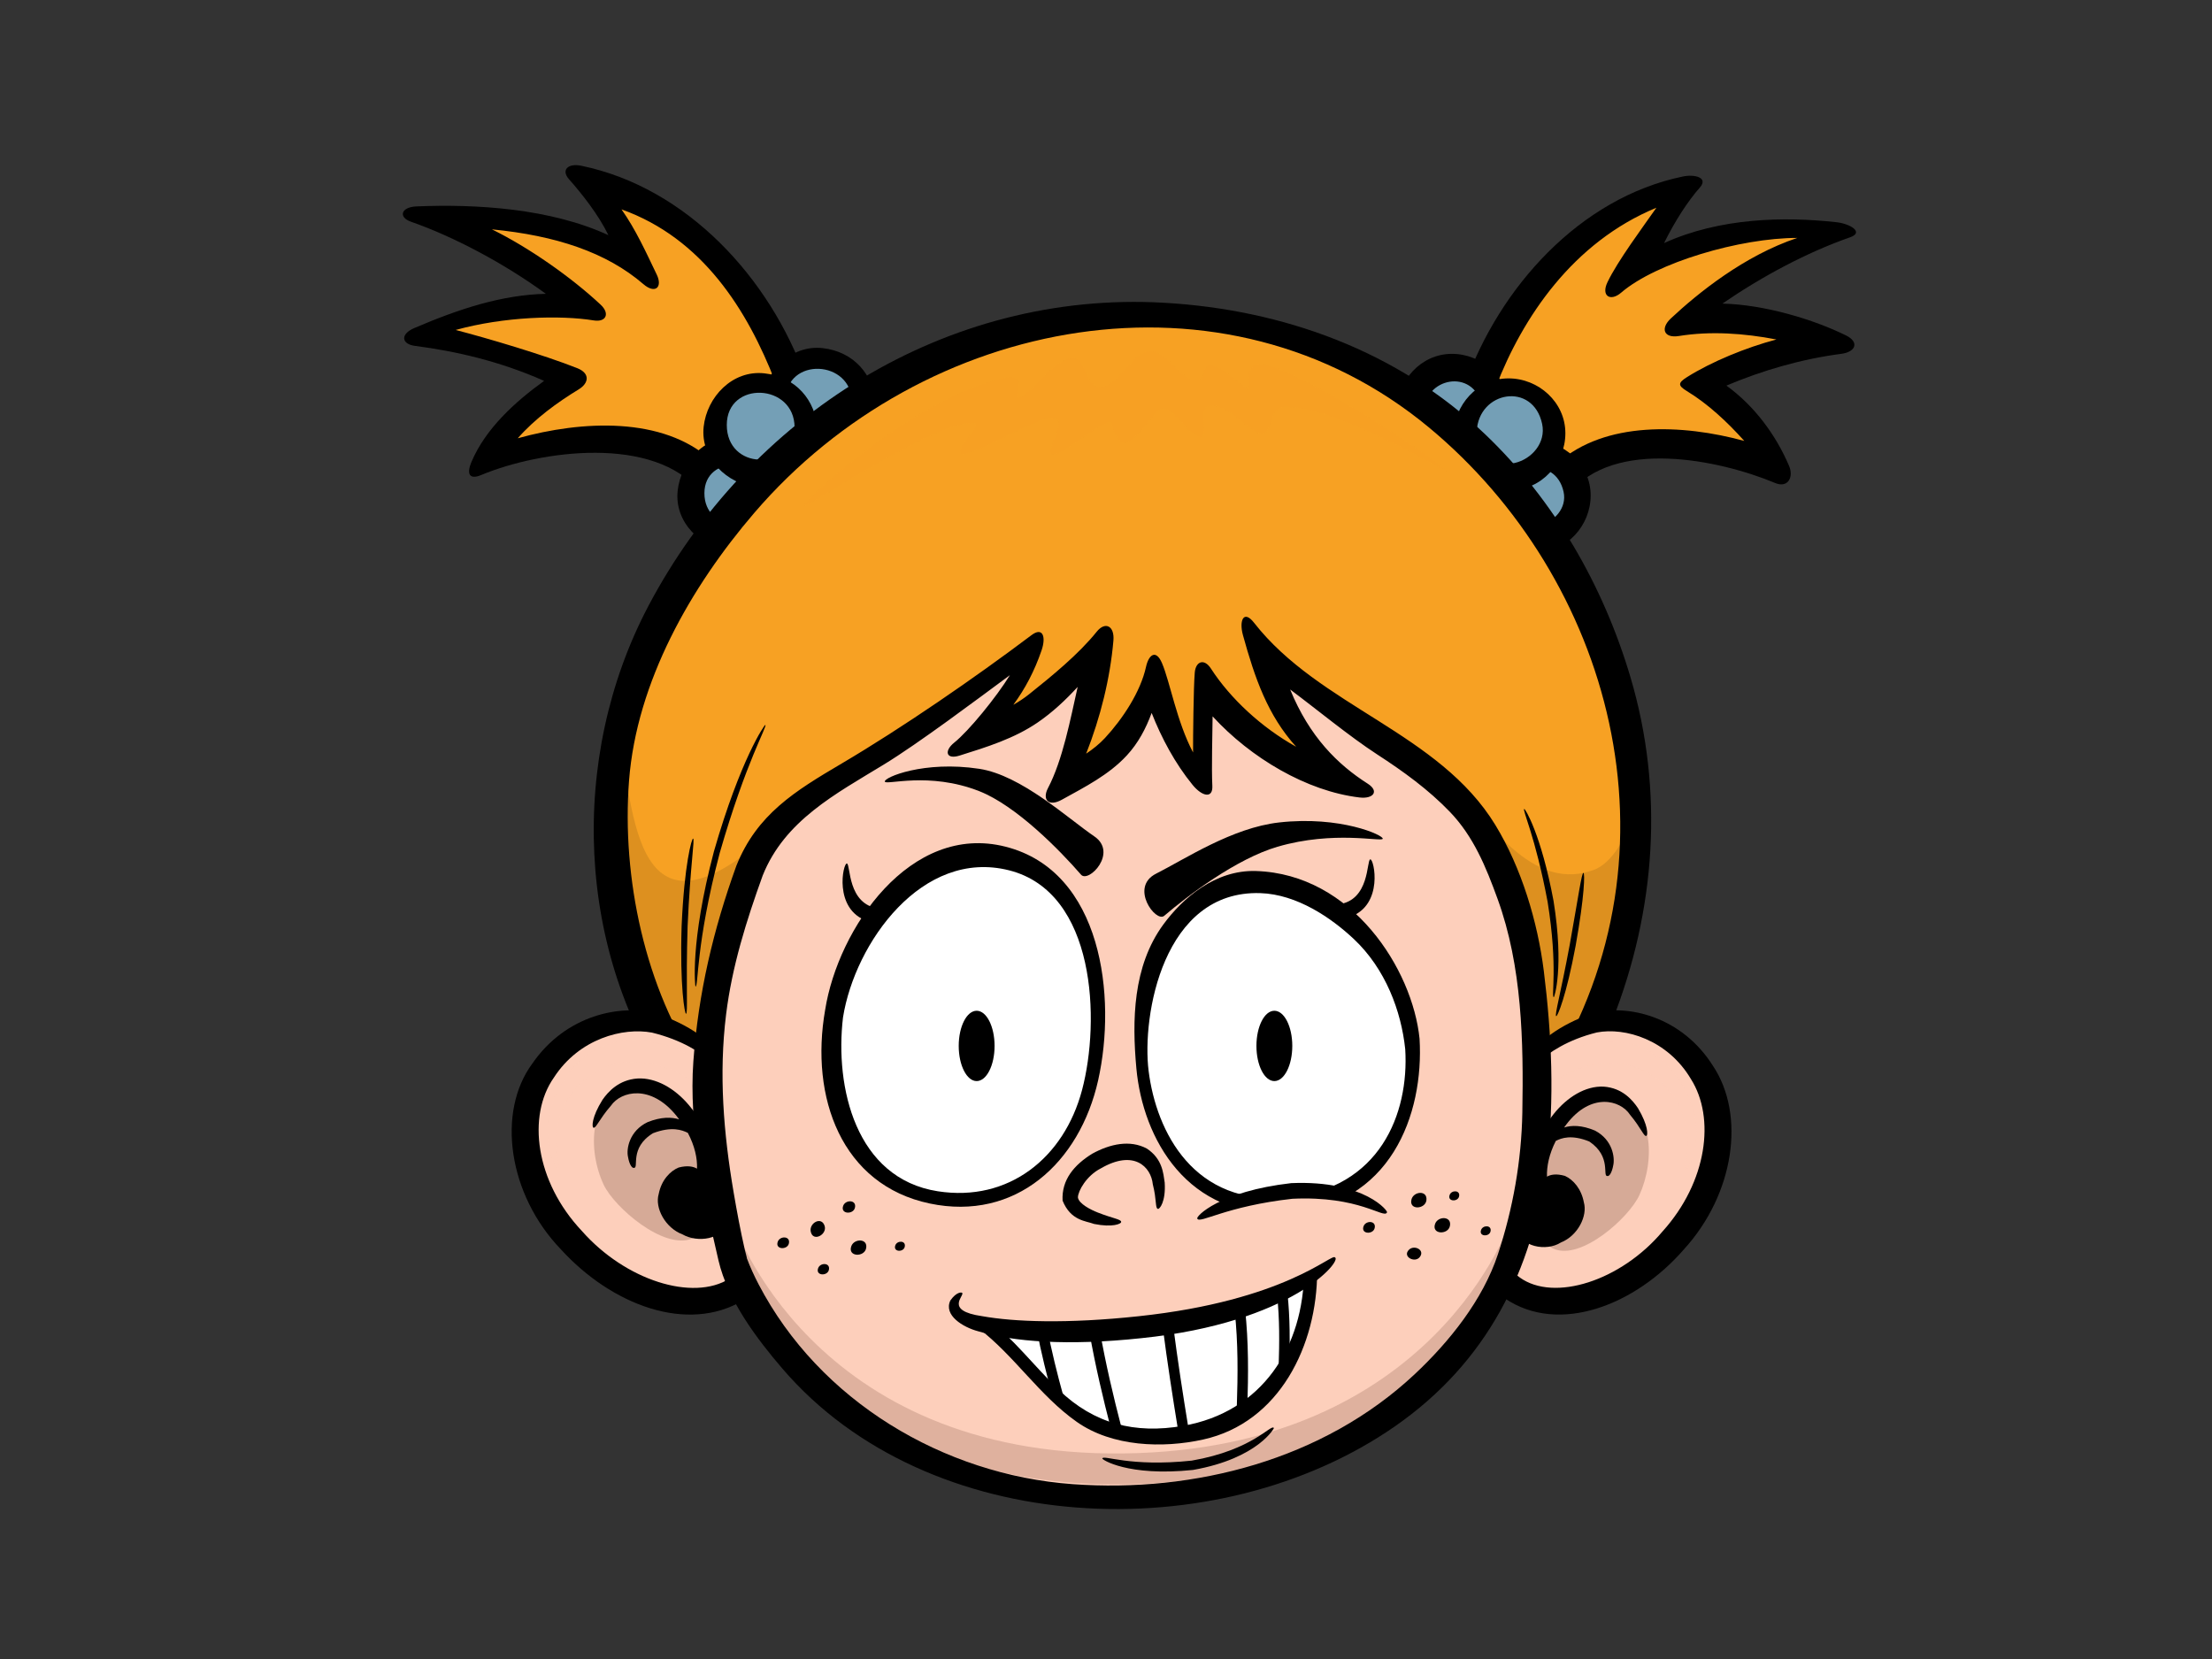 <?xml version="1.0" encoding="utf-8"?>
<!-- Generator: Adobe Illustrator 17.0.0, SVG Export Plug-In . SVG Version: 6.00 Build 0)  -->
<!DOCTYPE svg PUBLIC "-//W3C//DTD SVG 1.1//EN" "http://www.w3.org/Graphics/SVG/1.1/DTD/svg11.dtd">
<svg version="1.1" id="Layer_1" xmlns="http://www.w3.org/2000/svg" xmlns:xlink="http://www.w3.org/1999/xlink" x="0px" y="0px"
	 width="800px" height="600px" viewBox="0 0 800 600" enable-background="new 0 0 800 600" xml:space="preserve">
<rect x="0" y="0" width="800" height="600" fill="#333333" stroke="none"/>
<g>
	<path fill="#F7A123" d="M534.828,141.039c0,0,21.663-61.912,74.761-71.898c-13.87,15.193-23.151,34.763-23.151,34.763
		s27.549-24.109,80.531-21.29c-39.303,13.316-60.714,33.595-60.714,33.595s25.741-4.387,59.961,7.232
		c-18.133,2.083-53.957,14.451-53.957,14.451s25.486,15.3,31.624,31.73c-18.245-7.91-64.288-16.6-80.761,5.816L534.828,141.039z"/>
	<g>
		<path fill="none" d="M534.828,141.039c0,0,21.663-61.912,74.761-71.898c-13.87,15.193-23.151,34.763-23.151,34.763
			s27.549-24.109,80.531-21.29c-39.303,13.316-60.714,33.595-60.714,33.595s25.741-4.387,59.961,7.232
			c-18.133,2.083-53.957,14.451-53.957,14.451s25.486,15.3,31.624,31.73c-18.245-7.91-64.288-16.6-80.761,5.816L534.828,141.039z"/>
		<path d="M667.699,121.347c-11.692-5.786-29.387-11.166-44.76-11.55c14.161-9.722,30.393-18.468,46.191-23.983
			c5.084-1.775,0.099-4.899-5.004-5.459c-18.657-2.048-42.013-1.671-62.295,7.56c3.825-7.787,8.57-15.139,12.929-20.073
			c3.187-3.609-1.808-4.903-6.105-4.014c-37.35,7.725-66.427,40.199-78.885,75.337c-0.369,1.042-0.398,2.001-0.221,2.871
			c0.148,0.836,0.499,1.681,1.166,2.493c9.429,11.467,18.863,22.934,28.294,34.4c2.32,2.818,6.41,2.262,8.534-0.397
			c16.099-20.131,54.079-12.36,74.47-3.849c4.579,1.912,6.789-2.063,5.019-6.211c-4.795-11.235-12.506-21.667-22.655-29.015
			c12.971-5.471,27.073-9.601,41.552-11.494C671.221,127.27,672.459,123.704,667.699,121.347z M630.844,159.469
			c-22.554-6.168-50.36-7.168-67.373,7.897c-7.502-9.12-15.003-18.241-22.507-27.36c9.681-25.173,27.839-52.37,58.099-64.883
			c-4.934,7.06-13.963,19.167-17.684,26.909c-2.423,5.037,1.055,7.153,4.943,3.804c12.605-10.853,42.994-19.793,63.697-19.793
			c-19.11,6.37-35.878,19.902-45.73,29.121c-3.873,3.622-2.543,7.239,2.901,6.359c11.47-1.854,23.556-0.999,35.277,1.253
			c-11.018,2.913-23.427,8.023-32.285,13.574c-3.396,2.129-3.368,3.101-0.118,5.078C617.637,146.03,624.68,152.571,630.844,159.469z
			"/>
	</g>
</g>
<g>
	<g>
		<path fill="#749FB6" d="M539.731,180.383c0.469,8.482,7.721,14.983,16.199,14.519c8.485-0.464,14.988-7.718,14.523-16.2
			c-0.463-8.482-7.717-14.982-16.205-14.518C545.768,164.648,539.269,171.902,539.731,180.383z"/>
		<g>
			<path fill="none" d="M539.731,180.383c0.469,8.482,7.721,14.983,16.199,14.519c8.485-0.464,14.988-7.718,14.523-16.2
				c-0.463-8.482-7.717-14.982-16.205-14.518C545.768,164.648,539.269,171.902,539.731,180.383z"/>
			<path d="M534.952,181.225c1.16,10.635,9.784,18.521,20.522,18.511c11.193-0.009,19.825-9.691,19.815-20.575
				c-0.011-11.197-9.696-19.822-20.581-19.811c-11.193,0.01-19.821,9.692-19.811,20.575c0.004,6.217,9.673,7.171,9.67,0.916
				c-0.01-13.118,17.992-16.315,20.924-2.964c1.286,5.854-3.375,10.886-8.732,12.062c-6.726,1.475-11.588-4.4-12.245-10.399
				C543.831,173.309,534.274,175.034,534.952,181.225z"/>
		</g>
	</g>
	<g>
		<path fill="#749FB6" d="M510.112,149.006c0.465,8.485,7.715,14.984,16.202,14.519c8.481-0.462,14.982-7.717,14.516-16.199
			c-0.461-8.482-7.715-14.984-16.196-14.519C516.148,133.27,509.647,140.524,510.112,149.006z"/>
		<g>
			<path fill="none" d="M510.112,149.006c0.465,8.485,7.715,14.984,16.202,14.519c8.481-0.462,14.982-7.717,14.516-16.199
				c-0.461-8.482-7.715-14.984-16.196-14.519C516.148,133.27,509.647,140.524,510.112,149.006z"/>
			<path d="M505.33,149.849c1.16,10.638,9.784,18.521,20.524,18.511c11.193-0.011,19.823-9.69,19.809-20.576
				c-0.013-11.191-9.687-19.821-20.573-19.811c-11.195,0.011-19.823,9.689-19.813,20.576c0.004,6.216,9.673,7.17,9.669,0.915
				c-0.01-13.118,17.992-16.315,20.92-2.963c1.282,5.854-3.37,10.886-8.728,12.061c-6.73,1.476-11.59-4.397-12.247-10.399
				C514.211,141.931,504.652,143.657,505.33,149.849z"/>
		</g>
	</g>
	<g>
		<path fill="#749FB6" d="M530.582,157.881c0.467,8.482,7.721,14.984,16.202,14.519c8.484-0.465,14.982-7.718,14.519-16.202
			c-0.465-8.482-7.719-14.982-16.2-14.517C536.617,142.145,530.121,149.398,530.582,157.881z"/>
		<g>
			<path fill="none" d="M530.582,157.881c0.467,8.482,7.721,14.984,16.202,14.519c8.484-0.465,14.982-7.718,14.519-16.202
				c-0.465-8.482-7.719-14.982-16.2-14.517C536.617,142.145,530.121,149.398,530.582,157.881z"/>
			<path d="M545.562,136.847c-11.197,0.009-19.823,9.692-19.815,20.575c0,0.166,0.032,0.312,0.046,0.471
				c-0.012,0.271-0.023,0.541,0.009,0.832c1.158,10.636,9.784,18.522,20.52,18.511c11.197-0.011,19.823-9.693,19.815-20.577
				C566.13,145.464,556.441,136.837,545.562,136.847z M547.839,167.437c-7.338,1.663-12.702-4.631-13.765-11.36
				c0.636-14.727,20.39-18.123,23.663-2.756C559.192,160.17,553.91,166.061,547.839,167.437z"/>
		</g>
	</g>
</g>
<g>
	<path fill="#F7A123" d="M286.536,139.196c0,0-22.273-63.625-76.843-73.883c14.26,15.612,23.795,35.724,23.795,35.724
		s-28.309-24.777-82.764-21.872c40.392,13.68,62.396,34.52,62.396,34.52s-26.448-4.507-61.615,7.44
		c18.636,2.138,55.447,14.843,55.447,14.843s-26.185,15.727-32.491,32.612c18.748-8.127,66.063-17.065,82.998,5.971L286.536,139.196
		z"/>
	<g>
		<path fill="none" d="M286.536,139.196c0,0-22.273-63.625-76.843-73.883c14.26,15.612,23.795,35.724,23.795,35.724
			s-28.309-24.777-82.764-21.872c40.392,13.68,62.396,34.52,62.396,34.52s-26.448-4.507-61.615,7.44
			c18.636,2.138,55.447,14.843,55.447,14.843s-26.185,15.727-32.491,32.612c18.748-8.127,66.063-17.065,82.998,5.971
			L286.536,139.196z"/>
		<path d="M291.336,136.686c-12.86-36.088-42.88-68.861-81.135-76.745c-4.776-0.984-7.353,1.547-4.437,4.849
			c4.48,5.07,10.588,12.658,14.27,20.254c-21.013-9.679-47.762-11.305-69.469-10.389c-5.549,0.235-6.614,3.902-1.88,5.555
			c15.371,5.358,33.712,15.069,48.73,26.053c-16.007,0.38-31.468,5.479-47.577,12.383c-5.246,2.249-4.58,5.819,0.228,6.444
			c14.843,1.932,30.612,5.524,46.722,12.659c-10.635,7.678-21.187,17.323-26.239,29.229c-1.954,4.603-0.674,6.556,3.454,4.833
			c21.322-8.908,62.687-14.637,79.34,6.229c2.303,2.885,6.4,2.195,8.534-0.396c9.69-11.785,19.385-23.57,29.077-35.356
			C292.572,140.323,292.403,138.259,291.336,136.686z M257.192,166.409c-17.413-15.814-46.621-14.392-69.936-7.902
			c6.233-7.122,14.411-13.045,22.012-17.666c3.747-2.278,4.21-5.824-0.511-7.695c-12.199-4.833-32.55-10.842-43.96-13.809
			c17.491-4.833,37.758-5.426,49.943-3.453c4.429,0.718,5.951-2.454,2.495-5.689c-10.633-9.948-26.002-20.701-39.324-27.245
			c23.09,2.242,41.404,8.294,54.78,19.816c4.241,3.651,7.045,1.146,4.833-3.453c-3.837-7.985-7.587-16.298-12.74-23.589
			c29.311,10.47,45.541,36.413,55.632,62.445C272.675,147.581,264.934,156.995,257.192,166.409z"/>
	</g>
</g>
<g>
	<g>
		<path fill="#749FB6" d="M281.497,179.632c-0.478,8.718-7.93,15.398-16.649,14.921c-8.717-0.477-15.397-7.929-14.925-16.647
			c0.48-8.717,7.93-15.398,16.649-14.924C275.293,163.458,281.973,170.914,281.497,179.632z"/>
		<g>
			<path fill="none" d="M281.497,179.632c-0.478,8.718-7.93,15.398-16.649,14.921c-8.717-0.477-15.397-7.929-14.925-16.647
				c0.48-8.717,7.93-15.398,16.649-14.924C275.293,163.458,281.973,170.914,281.497,179.632z"/>
			<path d="M276.662,179.174c-1.524,13.967-21.912,13.425-21.905-0.81C254.769,164.199,276.67,165.081,276.662,179.174
				c-0.004,6.216,9.665,7.17,9.669,0.915c0.008-11.621-7.597-20.669-19.301-21.941c-11.533-1.256-20.766,8.529-21.941,19.3
				c-1.259,11.533,8.532,20.767,19.301,21.94c11.534,1.256,20.766-8.526,21.941-19.299
				C287.014,173.849,277.341,172.962,276.662,179.174z"/>
		</g>
	</g>
	<g>
		<path fill="#749FB6" d="M311.934,147.38c-0.474,8.718-7.928,15.401-16.645,14.924c-8.719-0.475-15.401-7.929-14.921-16.646
			c0.476-8.719,7.932-15.4,16.641-14.924C305.73,131.21,312.408,138.663,311.934,147.38z"/>
		<g>
			<path fill="none" d="M311.934,147.38c-0.474,8.718-7.928,15.401-16.645,14.924c-8.719-0.475-15.401-7.929-14.921-16.646
				c0.476-8.719,7.932-15.4,16.641-14.924C305.73,131.21,312.408,138.663,311.934,147.38z"/>
			<path d="M316.71,146.4c-0.596-10.92-8.027-19.281-19.242-20.501c-11.531-1.254-20.766,8.53-21.935,19.3
				c-1.253,11.534,8.519,20.768,19.297,21.94c11.02,1.198,19.924-7.68,21.716-17.873c0.13-0.43,0.223-0.893,0.223-1.429
				C316.826,147.315,316.788,146.846,316.71,146.4z M284.132,144.805c0.019-15.86,24.05-14.872,24.038,0.901
				C306.507,161.345,284.115,160.741,284.132,144.805z"/>
		</g>
	</g>
	<g>
		<path fill="#749FB6" d="M290.898,156.505c-0.474,8.715-7.93,15.398-16.649,14.922c-8.715-0.476-15.398-7.929-14.923-16.648
			c0.478-8.718,7.93-15.398,16.651-14.924C284.692,140.332,291.372,147.785,290.898,156.505z"/>
		<g>
			<path fill="none" d="M290.898,156.505c-0.474,8.715-7.93,15.398-16.649,14.922c-8.715-0.476-15.398-7.929-14.923-16.648
				c0.478-8.718,7.93-15.398,16.651-14.924C284.692,140.332,291.372,147.785,290.898,156.505z"/>
			<path d="M295.673,155.525c-0.598-10.918-8.023-19.283-19.238-20.505c-11.532-1.257-20.769,8.529-21.945,19.301
				c-1.255,11.532,8.528,20.769,19.301,21.941c11.018,1.198,19.922-7.677,21.718-17.867c0.13-0.431,0.223-0.895,0.223-1.432
				C295.79,156.441,295.752,155.97,295.673,155.525z M262.852,153.686c0.011-16.167,24.528-15.158,24.52,0.924
				C285.673,170.554,262.842,169.931,262.852,153.686z"/>
		</g>
	</g>
</g>
<g>
	<path fill="#F7A123" d="M250.069,393.335c0,0-32.405-44.322-29.121-108.194c3.282-63.869,72.237-172.097,192.857-169.559
		c126.379,2.663,169.946,106.572,176.444,162.692c7.159,61.838-26.143,116.201-26.143,116.201L250.069,393.335z"/>
	<path opacity="0.6" fill="#CB851D" d="M575.447,314.925c-23.408,7.803-39.141-21.893-54.746-35.548
		c26.065,31.65,34.355,73.965,35.056,115.067l8.349,0.03c0,0,27.522-44.945,27.139-99.583
		C588.246,301.362,583.606,312.7,575.447,314.925z"/>
	<path opacity="0.6" fill="#CB851D" d="M223.644,265.908c-1.48,6.722-2.385,13.177-2.696,19.233
		c-3.284,63.872,29.121,108.194,29.121,108.194l3.278,0.012c0.545-32.59,12.656-63.796,27.08-93.622
		C228.972,347.166,229.654,293.441,223.644,265.908z"/>
	<g>
		<path fill="none" d="M250.069,393.335c0,0-32.405-44.322-29.121-108.194c3.282-63.869,72.237-172.097,192.857-169.559
			c126.379,2.663,169.946,106.572,176.444,162.692c7.159,61.838-26.143,116.201-26.143,116.201L250.069,393.335z"/>
		<path d="M589.69,244.948c-9.799-33.063-27.475-63.903-52.475-87.799c-31.576-30.186-73.21-45.229-116.401-47.661
			c-78.719-4.434-150.092,40.968-186.346,109.737c-28.85,54.724-26.479,125.497,9.786,176.814c0.451,1.393,1.394,2.557,2.874,3.16
			c1.265,0.735,2.648,0.819,3.953,0.461c101.034,0.369,202.064,0.733,303.094,1.101c3.474,0.013,9.357,1.015,12.656-0.552
			c2.983-1.415,4.454-5.538,5.881-8.241c3.911-7.425,7.332-15.064,10.407-22.869C598.826,329.213,601.88,286.077,589.69,244.948z
			 M560.457,388.139c-100.152-0.362-200.302-0.726-300.455-1.091c-2.196-0.006-4.393-0.015-6.589-0.023
			c-20.228-29.338-28.583-69.882-25.915-104.656c2.751-35.798,22.356-70.12,45.263-96.84
			c61.287-71.488,170.257-92.193,244.088-30.894C582.346,209.011,610.435,307.248,560.457,388.139z"/>
	</g>
</g>
<g>
	<g>
		<path fill="#FDCFBB" d="M549.311,389.792c17.664-25.844,44.964-26.16,62.27-7.578c28.907,34.14-10.997,88.774-49.347,88.44
			c-10.992-0.091-22.945-6.351-24.978-22.349L549.311,389.792z"/>
		<path opacity="0.6" fill="#FDCFBB" d="M558.249,384.896c2.863-3.819,29.658-16.975,45.724,1.383
			c16.064,18.367,7.345,36.279,5.814,36.796c-1.53,0.512,6.683-20.518-11.679-33.733c-18.872-13.009-40.291,4.336-40.291,4.336
			S555.384,388.714,558.249,384.896z"/>
		<path opacity="0.5" fill="#B18675" d="M567.206,403.106c4.233-3.433,8.923-7.513,14.71-6.563
			c16.861,2.783,16.575,23.442,10.999,35.666c-3.734,8.186-20.998,23.656-30.904,19.468
			C546.355,445.058,558.026,410.552,567.206,403.106z"/>
		<g>
			<path fill="none" d="M549.311,389.792c17.664-25.844,44.964-26.16,62.27-7.578c28.907,34.14-10.997,88.774-49.347,88.44
				c-10.992-0.091-22.945-6.351-24.978-22.349L549.311,389.792z"/>
			<g>
				<g>
					<path d="M549.307,389.792c1.366,0.28,0.383,11.315-3.528,34.803c-0.971,5.867-2.131,12.519-3.484,19.975
						c-2.011,4.844,1.838,13.565,7.37,17.468c12.405,8.917,36.557,1.238,51.648-16.712c16.146-17.924,19.095-41.064,10.252-55.045
						c-8.465-14.31-23.874-18.828-34.056-16.876C556.213,378.704,550.93,391.853,549.307,389.792
						c-0.307,0.699,1.457-14.584,26.797-23.375c12.527-3.326,32.091,1.101,43.423,19.076c11.833,17.762,7.751,46.423-10.612,66.463
						c-17.365,19.965-45.014,31.003-64.733,17.579c-8.574-7.328-12.832-17.053-10.077-26.654c1.703-7.38,3.269-13.946,4.69-19.726
						C544.492,400.039,547.945,389.514,549.307,389.792z"/>
				</g>
			</g>
		</g>
	</g>
	<path fill="none" d="M595.435,410.786c-16.664-43.36-59.093,19.674-26.951,28.351"/>
	<path fill="none" d="M557.836,427.757c7.549-5.397,14.396,5.067,12.005,12.409c-2.625,8.033-19.143,12.371-19.061,1.192
		L557.836,427.757z"/>
	<g>
		<path fill="none" d="M560.651,413.356c3.833-7.825,24.994-4.884,20.743,11.971"/>
		<path d="M592.408,400.803c-1.933-2.888-5.617-7.324-12.372-7.805c-6.644-0.343-13.304,3.831-18.162,9.944
			c-7.427,9.298-9.035,19.827-6.736,26.886c-0.754,0.926-1.64,2.158-2.674,3.734c-0.865,3.187-4.437,2.791-3.865,10.789
			c1.12,6.648,10.662,8.361,15.914,5.016c6.174-2.457,9.705-9.66,8.315-14.51c-0.895-4.854-3.795-8.187-6.829-9.574
			c-3.174-0.912-5.237-0.474-6.511,0.271c-0.133-3.697,0.779-8.203,3.189-12.921c2.008-1.042,5.644-2.408,12.11,0.202
			c8.237,5.539,4.545,12.75,6.608,12.493c0.516,0.139,1.539-0.939,2.076-3.943c0.585-2.68-0.175-9.109-6.618-12.491
			c-4.818-2.021-8.496-1.975-11.169-1.116c0.276-0.375,0.534-0.756,0.825-1.133c8.82-11.637,19.505-8.885,23.015-3.48
			c4.031,4.81,5.012,8.033,5.911,7.624C596.013,410.569,596.169,407.142,592.408,400.803z"/>
	</g>
</g>
<g>
	<g>
		<path fill="#FDCFBB" d="M264.781,389.792c-18.371-25.844-46.747-26.16-64.743-7.578c-30.056,34.14,11.432,88.774,51.311,88.44
			c11.422-0.091,23.853-6.351,25.966-22.349L264.781,389.792z"/>
		<path opacity="0.6" fill="#FDCFBB" d="M253.327,384.42c-2.861-3.819-29.658-16.981-45.726,1.381
			c-16.062,18.365-7.346,36.285-5.812,36.796c1.531,0.512-6.681-20.52,11.677-33.731c18.874-13.007,40.295,4.334,40.295,4.334
			S256.19,388.234,253.327,384.42z"/>
		<path opacity="0.5" fill="#B18675" d="M244.921,399.378c-4.379-3.435-9.229-7.517-15.215-6.565
			c-17.434,2.783-17.139,23.446-11.372,35.67c3.861,8.184,21.716,23.655,31.957,19.466
			C266.48,441.33,254.415,406.822,244.921,399.378z"/>
		<g>
			<path fill="none" d="M264.781,389.792c-18.371-25.844-46.747-26.16-64.743-7.578c-30.056,34.14,11.432,88.774,51.311,88.44
				c11.422-0.091,23.853-6.351,25.966-22.349L264.781,389.792z"/>
			<g>
				<g>
					<path d="M264.781,389.792c1.362-0.293,4.94,10.39,10.898,33.862c1.494,5.871,3.132,12.538,4.924,20.03
						c2.217,10.009-2.366,19.958-11.74,26.564c-20.328,12.18-47.675,1.665-65.93-18.32c-19.183-19.882-23.37-49.734-10.405-67.284
						c12.275-17.767,32.06-21.434,44.657-18.184C262.857,375.164,265.139,390.442,264.781,389.792
						c-1.591,2.048-7.185-11.012-29.002-16.341c-10.42-1.937-26.292,2.099-35.468,16.28c-9.689,13.811-6.763,37.522,10.105,55.435
						c15.771,17.924,40.19,25.597,53.433,17.264c6.256-3.404,9.997-12.392,8.572-16.994c-1.434-7.572-2.669-14.325-3.713-20.286
						C264.534,401.298,263.419,390.082,264.781,389.792z"/>
				</g>
			</g>
		</g>
	</g>
	<path fill="none" d="M214.613,407.834c17.327-43.36,61.442,19.672,28.021,28.353"/>
	<path fill="none" d="M253.702,424.801c-7.846-5.397-14.965,5.071-12.477,12.409c2.726,8.043,19.897,12.376,19.821,1.198
		L253.702,424.801z"/>
	<g>
		<path fill="none" d="M250.778,410.404c-3.985-7.825-25.985-4.888-21.568,11.971"/>
		<path d="M259.236,430.641c-1.084-1.6-2.012-2.852-2.791-3.789c2.353-7.176,0.566-17.956-7.252-27.118
			c-5.113-6.111-11.993-10.056-18.63-9.683c-6.751,0.469-10.622,4.774-12.66,7.7c-3.974,6.364-3.861,9.862-3.292,10.083
			c0.891,0.419,2.139-3.132,6.338-7.94c3.677-5.341,14.464-7.835,23.711,3.667c0.356,0.425,0.653,0.857,0.981,1.286
			c-2.733-0.88-6.496-0.972-11.428,0.989c-6.631,3.166-7.726,9.721-7.096,12.506c0.522,3.086,1.591,4.176,2.094,4.033
			c2.091,0.271-1.817-7.153,6.957-12.54c6.776-2.573,10.548-1.151,12.603-0.114c2.488,4.707,3.473,9.241,3.315,12.946
			c-1.28-0.771-3.379-1.267-6.644-0.419c-3.113,1.282-6.235,4.579-7.205,9.551c-1.511,5.012,2.353,12.289,8.603,14.634
			c5.374,3.094,14.679,1.993,16.306-4.764C263.991,433.312,260.074,433.918,259.236,430.641z"/>
	</g>
</g>
<g>
	<path fill="#FDCFBB" d="M271.075,314.886c6.816-18.821,23.128-29.224,39.638-38.902c21.566-12.641,41.293-27.543,61.23-42.566
		c-5.343,16.452-11.898,23.931-25.781,34.846c24.92-7.715,31.49-12.031,51.464-37.075c-1,14.768-8.679,40.528-15.767,53.445
		c18.704-10.391,27.943-14.225,33.816-42.612c5.806,13.1,8.746,27.173,18.409,38.189c-0.682-13.64-1.021-24.891,0-35.121
		c9.401,15.428,38.011,36.596,58.104,38.27c-23.111-14.065-36.7-39.031-42.522-54.859c24.678,32.798,75.572,43.235,91.49,81.461
		c10.713,25.726,13.78,40.331,14.249,77.62c2.229,38.257-8.886,67.772-8.886,67.772s-27.104,83.188-140.209,84.589
		c-113.101,1.404-141.142-83.661-141.142-83.661s-9.136-36.58-9.349-71.966C257.943,352.699,263.158,336.755,271.075,314.886z"/>
	<path opacity="0.4" fill="#B18675" d="M546.519,441.063c0,0-27.104,83.194-140.209,84.594
		c-113.101,1.4-141.142-83.657-141.142-83.657s-7.745-31.048-9.136-63.609c-0.07,0.939-0.147,1.867-0.213,2.819
		c0.213,35.388,9.349,71.97,9.349,71.97s28.041,85.061,141.142,83.661c113.105-1.4,140.209-84.596,140.209-84.596
		s10.212-27.14,9.088-63.103C554.672,419.4,546.519,441.063,546.519,441.063z"/>
	<g>
		<path fill="none" d="M271.075,314.886c6.816-18.821,23.128-29.224,39.638-38.902c21.566-12.641,41.293-27.543,61.23-42.566
			c-5.343,16.452-11.898,23.931-25.781,34.846c24.92-7.715,31.49-12.031,51.464-37.075c-1,14.768-8.679,40.528-15.767,53.445
			c18.704-10.391,27.943-14.225,33.816-42.612c5.806,13.1,8.746,27.173,18.409,38.189c-0.682-13.64-1.021-24.891,0-35.121
			c9.401,15.428,38.011,36.596,58.104,38.27c-23.111-14.065-36.7-39.031-42.522-54.859c24.678,32.798,75.572,43.235,91.49,81.461
			c10.713,25.726,13.78,40.331,14.249,77.62c2.229,38.257-8.886,67.772-8.886,67.772s-27.104,83.188-140.209,84.589
			c-113.101,1.404-141.142-83.661-141.142-83.661s-9.136-36.58-9.349-71.966C257.943,352.699,263.158,336.755,271.075,314.886z"/>
		<path d="M558.345,351.206c-2.238-17.897-8.102-37.356-17.505-52.796c-20.381-33.465-63.585-42.818-87.301-73.193
			c-3.737-4.789-5.471-0.807-4.01,4.482c4.305,15.58,8.934,28.986,19.251,40.387c-12.544-6.984-23.802-17.442-30.824-28.28
			c-2.49-3.845-5.511-2.572-5.854,1.424c-0.455,5.307-0.631,23.599-0.615,28.906c-5.945-11.275-8.317-25.456-11.228-32.293
			c-2.17-5.102-4.808-3.136-5.789,1.337c-1.972,9.005-8.408,18.78-14.83,25.712c-2.01,2.168-4.336,4.016-6.818,5.679
			c5.162-13.119,8.665-27.165,9.858-40.901c0.459-5.286-2.945-7.065-6.046-3.201c-6.545,8.152-16.297,16.103-24.507,22.652
			c-1.774,1.415-3.673,2.652-5.642,3.778c4.25-5.778,7.652-12.193,10.22-19.716c1.693-4.967,0.387-8.522-3.646-5.483
			c-20.394,15.366-46.663,33.467-68.684,46.454c-16.824,9.925-30.612,18.318-38.064,36.972
			c-8.37,23.204-13.754,46.046-15.546,70.711c-1.709,23.465,3.772,49.229,9.088,72.025c3.356,14.398,13.811,28.281,23.183,39.192
			c52.709,61.371,157.195,65.467,221.475,20.788c33.258-23.118,49.884-56.203,54.9-95.307
			C562.309,397.947,561.162,373.777,558.345,351.206z M550.574,402.38c-0.309,17.381-3.381,34.754-8.828,51.237
			c-5.479,16.588-17.59,31.664-30.123,43.406c-33.075,30.989-79.653,42.916-123.676,39.739
			c-46.755-3.374-91.576-30.064-113.614-72.324c-1.587-3.044-3.027-6.185-4.233-9.403c0.158,0.242-0.657-2.711-0.758-3.157
			c-1.568-6.858-2.844-13.782-4.027-20.714c-3.644-21.411-5.38-42.68-2.715-64.284c2.143-17.373,7.319-33.832,13.234-50.231
			c7.965-19.934,26.429-29.541,43.81-40.141c12.636-7.707,33.689-23.54,45.604-32.332c-4.92,7.996-14.927,20.245-20.133,24.397
			c-3.716,2.965-3.029,6.246,1.926,4.693c9.788-3.069,19.762-6.15,28.305-12.01c5.338-3.66,10.035-8.076,14.405-12.822
			c-2.615,11.617-5.406,26.446-10.747,36.618c-2.107,4.011,0.068,6.92,5.035,4.172c8.294-4.592,16.939-8.94,23.461-15.98
			c4.155-4.482,6.942-9.782,9.008-15.403c3.559,9.058,8.448,18.225,14.773,25.982c3.509,4.305,7.401,5.066,7.176,0.411
			c-0.324-6.761,0.046-18.408,0.095-25.153c13.761,15.018,34.043,27.079,53.155,29.338c4.972,0.587,7.227-2.262,2.924-5.006
			c-10.809-6.89-21.019-16.916-28.027-34.046c9.582,7.139,21.474,16.989,31.492,23.493c9.401,6.103,18.499,12.664,26.286,20.771
			c8.582,8.933,13.053,19.974,17.221,31.425C550.51,349.501,551.026,376.663,550.574,402.38z"/>
	</g>
</g>
<g>
	<path fill="#FFFFFF" d="M511.411,376.128c2.802,35.98-19.059,56.95-47.37,58.083c-28.833,1.16-49.29-16.053-52.088-52.029
		c-2.389-30.717,12.782-57.63,35.157-63.608C471.11,312.153,508.616,340.241,511.411,376.128z"/>
	<g>
		<path fill="#FFFFFF" d="M486.963,331.282c-12.677-10.571-27.93-15.901-39.853-12.708c-19.676,5.256-33.782,26.717-35.268,52.709"
			/>
		<path d="M487.588,330.534c-13.331-11.115-28.938-16.059-40.729-12.902c-20,5.343-34.462,26.881-35.99,53.597l1.947,0.11
			c1.48-25.873,15.361-46.697,34.546-51.822c11.191-2.996,26.126,1.798,38.977,12.514L487.588,330.534z"/>
	</g>
	<g>
		<path fill="none" d="M511.411,376.128c2.802,35.98-19.059,56.95-47.37,58.083c-28.833,1.16-49.29-16.053-52.088-52.029
			c-2.389-30.717,12.782-57.63,35.157-63.608C471.11,312.153,508.616,340.241,511.411,376.128z"/>
		<path d="M513.403,375.667c-2.516-25.05-24.313-59.541-59.144-60.651c-14.739-0.472-26.517,9.786-33.521,19.339
			c-11.085,15.125-11.331,34.754-9.755,52.008c2.322,25.476,18.484,54.468,54.028,52.334
			C503.033,436.408,515.028,402.948,513.403,375.667z M465.757,433.085c-33.86,3.263-47.568-23.6-50.347-45.791
			c-2.497-19.926,5.233-65.372,40.371-64.284c13.313,0.408,25.777,9.01,33.864,16.617c11.39,10.721,17.129,25.957,18.575,39.836
			C509.656,402.824,499.038,429.881,465.757,433.085z"/>
	</g>
</g>
<g>
	<path fill="#FFFFFF" d="M301.653,365.521c-5.284,39.236,13.418,63.912,39.586,67.334c26.648,3.484,50.576-13.514,55.868-52.751
		c4.547-33.731-10.738-67.806-37.15-71.26C333.551,305.39,306.202,331.787,301.653,365.521z"/>
	<g>
		<path fill="none" d="M301.653,365.521c-5.284,39.236,13.418,63.912,39.586,67.334c26.648,3.484,50.576-13.514,55.868-52.751
			c4.547-33.731-10.738-67.806-37.15-71.26C333.551,305.39,306.202,331.787,301.653,365.521z"/>
		<path d="M363.683,306.221c-34.428-8.769-60.592,29.547-65.253,58.996c-5.572,31.717,5.943,63.356,37.83,70.048
			c30.989,6.501,54.224-14.697,60.906-44.585C403.898,360.584,398.683,315.126,363.683,306.221z M391.351,394.179
			c-6.507,24.587-26.562,40.64-52.165,36.662c-29.721-4.619-37.301-37.603-34.304-62.872c4.326-27.092,28.698-61.129,60.059-53.209
			C396.393,322.699,397.955,369.213,391.351,394.179z"/>
	</g>
</g>
<g>
	<path fill="none" d="M276.786,262.168c0,0-23.553,43.679-25.263,94.632"/>
	<g>
		<g>
			<path d="M251.523,356.801c-0.042,0.13-2.17-15.295,6.686-48.894c9.593-33.352,18.367-45.951,18.577-45.738
				c0.834,0.365-6.98,13.262-16.485,46.308C251.531,341.738,252.679,356.925,251.523,356.801z"/>
		</g>
	</g>
</g>
<g>
	<path fill="none" d="M250.664,303.278c0,0-5.134,27.403-2.566,63.373"/>
	<g>
		<g>
			<path d="M248.098,366.651c-0.421,0.052-2.265-9.498-1.577-31.799c0.981-22.303,3.661-31.691,4.143-31.574
				c0.692,0.115-1.004,9.527-1.979,31.654C248.001,357.058,248.869,366.602,248.098,366.651z"/>
		</g>
	</g>
</g>
<g>
	<path fill="none" d="M551.268,292.571c0,0,14.99,33.827,10.706,68.085"/>
	<g>
		<g>
			<path d="M561.973,360.656c-1.082-0.053,1.598-10.571-2.257-34.491c-4.448-23.789-9.256-33.306-8.448-33.594
				c0.278-0.204,6.067,9.084,10.588,33.23C565.77,350.139,562.072,360.822,561.973,360.656z"/>
		</g>
	</g>
</g>
<g>
	<path fill="none" d="M572.677,315.694c0,0-2.996,28.69-9.848,51.816"/>
	<g>
		<g>
			<path d="M562.829,367.51c-0.682-0.206,1.535-7.818,4.901-25.903c3.233-18.114,4.292-25.983,4.947-25.913
				c0.533,0.05,0.438,8.075-2.816,26.303C566.467,360.212,563.292,367.672,562.829,367.51z"/>
		</g>
	</g>
</g>
<path opacity="0.6" fill="#F7A123" d="M290.724,182.85c0.198,1.837,45.764-29.863,60.767-29.863c5.13,0-5.182,7.386-4.099,10.796
	c1.092,3.406,27.534-13.175,33.51-12.71c5.974,0.462-3.583,12.652-0.219,13.333c3.358,0.682,13.388-9.551,21.202-11.939
	c4.236,19.636,14.42-5.046,18.948-4.802c4.53,0.24,8.784,10.301,13.567,10.16c3.075-0.094-2.244-11.616,4.265-11.129
	c6.513,0.483,13.302,9.681,17.546,10.164c4.248,0.482,2.511-9.466,7.93-9.681c16.758-0.659,48.496,17.987,59.367,23.271
	c-17.04-13.76-58.236-38.275-67.012-38.761c-8.772-0.482-2.547,13.066-5.941,8.714c-20.667-17.668-11.346-1.337-18.967-2.903
	c-5.088-1.051-10.187-11.376-16.411-10.408c-6.229,0.97-10.458,12.277-16.984,12.824c-5.829,0.489-5.216-10.244-9.904-10.402
	c-6.726-0.228-15.752,13.536-19.529,14.279c-3.566,0.699,3.673-7.262-3.68-7.506C332.812,142.094,290.528,181.012,290.724,182.85z"
	/>
<g>
	<path fill="#FDCFBB" d="M405.481,441.894c-5.743,0.39-20.004-3.088-18.516-10.214c2.473-11.807,20.249-18.544,27.182-13.487
		c4.766,3.476,6.29,12.74,4.604,19.005"/>
	<g>
		<path fill="none" d="M405.481,441.894c-5.743,0.39-20.004-3.088-18.516-10.214c2.473-11.807,20.249-18.544,27.182-13.487
			c4.766,3.476,6.29,12.74,4.604,19.005"/>
		<g>
			<g>
				<path d="M418.751,437.198c-1.004-0.238-0.374-3.185-1.821-8.871c-0.657-6.427-6.913-12.683-18.815-5.755
					c-5.216,2.661-8.235,8.186-8.271,10.479c0.284,2.286,4.652,4.488,7.115,5.45c5.587,2.198,8.454,2.44,8.523,3.393
					c0.13,0.722-3.103,2.118-9.772,0.773c-2.939-1.131-8.428-1.086-11.409-8.431c-0.421-7.563,4.225-12.965,10.73-16.988
					c6.568-3.6,13.67-5.054,19.706-1.875c5.722,3.77,5.991,9.064,6.488,12.273C421.696,434.628,419.332,437.463,418.751,437.198z"/>
			</g>
		</g>
	</g>
</g>
<g>
	<path fill="#FFFFFF" d="M355.157,478.36c20.806,15.207,30.81,42.817,60.821,40.417c42.815,0.798,58.422-31.612,58.022-59.224
		C468.397,462.755,399.17,478.762,355.157,478.36z"/>
	<g>
		<path fill="none" d="M355.157,478.36c20.806,15.207,30.81,42.817,60.821,40.417c42.815,0.798,58.422-31.612,58.022-59.224
			C468.397,462.755,399.17,478.762,355.157,478.36z"/>
		<path d="M353.789,480.311c13.131,10.026,22.105,24.402,35.651,33.932c12.812,9.016,31.075,9.612,45.694,6.38
			c27.677-6.109,41.225-34.192,41.238-60.845c0.002-1.726-1.644-3.255-3.391-2.375c-12.517,6.311-29.465,7.732-43.034,10.304
			c-24.505,4.646-49.578,8.328-74.567,8.284c-3.048-0.006-3.515,4.732-0.449,4.74c24.532,0.046,48.983-3.473,73.079-7.823
			c14.83-2.678,33.334-4.309,47.012-11.201c-1.13-0.792-2.259-1.587-3.391-2.377c-0.015,27.81-15.27,51.41-43.739,56.342
			c-17.457,3.025-32.153-0.714-44.872-12.927c-9.031-8.669-16.478-18.68-26.496-26.334
			C354.079,474.544,351.357,478.45,353.789,480.311z"/>
	</g>
</g>
<g>
	<path fill="#FDCFBB" d="M347.951,467.557c-24.408,19.608,102.438,21.608,134.852-12.805"/>
	<g>
		<path fill="none" d="M347.951,467.557c-24.408,19.608,102.438,21.608,134.852-12.805"/>
		<g>
			<g>
				<path d="M482.803,454.752c2.764,1.12-15.443,23.635-70.052,29.22c-26.886,2.863-46.431,1.269-58.94-2.486
					c-5.589-1.478-12.62-5.81-10.108-11.14c2.24-3.185,4.031-2.976,4.248-2.787c1.177,0.918-6.803,6.44,7.29,8.456
					c11.553,2.061,30.568,2.81,56.614,0.01C464.793,470.38,481.608,453.181,482.803,454.752z"/>
			</g>
		</g>
	</g>
</g>
<g>
	<path d="M354.168,278.052c-20.034-3.049-34.558,3.132-34.159,4.621c0.379,1.432,15.885-3.718,34.159,3.466
		c13.35,5.248,29.138,21.354,36.803,30.199c2.728,3.149,13.466-7.955,4.785-13.863C386.283,296.033,369.351,280.362,354.168,278.052
		z"/>
</g>
<g>
	<path d="M462.551,297.46c22.305-2.523,37.973,4.671,37.529,5.898c-0.423,1.189-17.689-3.072-38.038,2.875
		c-14.868,4.337-32.449,17.661-40.983,24.976c-3.034,2.604-12.639-10.336-2.97-15.222
		C428.636,310.659,445.641,299.369,462.551,297.46z"/>
</g>
<g>
	<path d="M359.702,378.269c0,7.024-2.899,12.719-6.481,12.719s-6.486-5.696-6.486-12.719c0-7.022,2.905-12.715,6.486-12.715
		S359.702,371.248,359.702,378.269z"/>
</g>
<g>
	<path d="M467.374,378.269c0,7.024-2.903,12.719-6.482,12.719c-3.585,0-6.486-5.696-6.486-12.719c0-7.022,2.901-12.715,6.486-12.715
		C464.471,365.554,467.374,371.248,467.374,378.269z"/>
</g>
<path d="M483.989,327.076c11.498-1.373,10.195-15.975,11.582-16.272c1.387-0.293,4.979,16.537-7.344,20.808L483.989,327.076z"/>
<path d="M317.876,328.569c-11.496-1.373-10.191-15.971-11.582-16.27c-1.387-0.297-4.978,16.533,7.345,20.804L317.876,328.569z"/>
<g>
	<path fill="none" d="M376.755,480.181c0,0,2.183,11.639,6.063,25.467"/>
	<path d="M374.879,480.513c1.623,8.574,3.734,17.063,6.065,25.465c0.648,2.347,4.404,1.705,3.749-0.661
		c-2.33-8.403-4.442-16.893-6.061-25.465C378.176,477.442,374.423,478.101,374.879,480.513L374.879,480.513z"/>
</g>
<g>
	<path fill="none" d="M395.921,481.758c0,0,2.831,16.079,7.875,35.174"/>
	<path d="M394.044,482.09c2.103,11.828,4.846,23.554,7.875,35.173c0.615,2.36,4.37,1.718,3.753-0.661
		c-3.033-11.618-5.774-23.345-7.875-35.173C397.368,479.012,393.616,479.672,394.044,482.09L394.044,482.09z"/>
</g>
<g>
	<path fill="none" d="M448.426,473.883c0,0,1.572,13.912,0.787,34.915"/>
	<path d="M446.55,474.217c1.252,11.389,1.145,22.971,0.766,34.403c-0.08,2.446,3.711,2.814,3.795,0.36
		c0.391-11.763,0.478-23.705-0.81-35.426C450.032,471.112,446.283,471.788,446.55,474.217L446.55,474.217z"/>
</g>
<g>
	<path fill="none" d="M463.749,468.106c0,0,1.181,10.46,0.59,26.252"/>
	<path d="M461.873,468.437c0.935,8.521,0.855,17.188,0.57,25.741c-0.082,2.446,3.711,2.812,3.793,0.358
		c0.295-8.885,0.36-17.906-0.61-26.761C465.357,465.332,461.608,466.01,461.873,468.437L461.873,468.437z"/>
</g>
<g>
	<path fill="none" d="M422.433,479.92c0,0,2.099,16.28,5.515,37.013"/>
	<path d="M420.557,480.252c1.606,12.369,3.505,24.703,5.515,37.011c0.396,2.427,4.147,1.76,3.753-0.661
		c-2.013-12.308-3.911-24.642-5.515-37.011C423.994,477.152,420.245,477.823,420.557,480.252L420.557,480.252z"/>
</g>
<g>
	<path d="M293.197,445.334c0.735,4.046,6.044,1.181,5.039-1.972C297.095,439.774,292.65,442.325,293.197,445.334z"/>
</g>
<g>
	<path d="M307.884,450.71c-1.373,3.879,4.654,4.033,5.351,0.8C314.031,447.824,308.907,447.832,307.884,450.71z"/>
</g>
<g>
	<path d="M295.898,458.64c-1.042,2.804,3.341,2.97,3.878,0.632C300.394,456.602,296.67,456.556,295.898,458.64z"/>
</g>
<g>
	<path d="M304.954,436.086c-1.139,3.075,3.663,3.265,4.248,0.693C309.875,433.859,305.794,433.804,304.954,436.086z"/>
</g>
<g>
	<path d="M323.809,450.38c-0.907,2.456,2.932,2.61,3.398,0.554C327.747,448.593,324.486,448.554,323.809,450.38z"/>
</g>
<g>
	<path d="M281.295,449.066c-1.074,2.901,3.459,3.077,4.015,0.653C285.943,446.959,282.095,446.908,281.295,449.066z"/>
</g>
<g>
	<path d="M510.481,433.796c-1.009,3.987,5.012,3.579,5.401,0.291C516.329,430.344,511.23,430.828,510.481,433.796z"/>
</g>
<g>
	<path d="M519.021,442.627c-1.375,3.875,4.658,4.033,5.353,0.796C525.168,439.741,520.046,439.745,519.021,442.627z"/>
</g>
<g>
	<path d="M509.59,451.967c-2.562,2.497,2.09,4.938,3.875,2.678C515.499,452.076,511.493,450.112,509.59,451.967z"/>
</g>
<g>
	<path d="M524.29,432.152c-0.907,2.459,2.932,2.608,3.4,0.554C528.227,430.369,524.968,430.327,524.29,432.152z"/>
</g>
<g>
	<path d="M535.664,444.803c-0.909,2.459,2.932,2.608,3.4,0.554C539.604,443.02,536.343,442.976,535.664,444.803z"/>
</g>
<g>
	<path d="M493.152,443.488c-1.074,2.905,3.459,3.078,4.014,0.653C497.796,441.382,493.952,441.334,493.152,443.488z"/>
</g>
<path opacity="0.6" fill="#FDCFBB" d="M413.337,427.142c0.188-1.835-3.536-5.014-5.012-5.345c-2.457-0.554-5.218,0.059-7.317,1.33
	c-1.751,1.061-6.9,4.284-3.286,6.105C400.06,430.409,412.829,432.095,413.337,427.142z"/>
<g>
	<path fill="none" d="M398.681,527.48c0,0,36.213,12.279,62.03-11.02"/>
	<g>
		<g>
			<path d="M460.711,516.46c0.402-0.4-5.465,10.978-29.233,15.163c-23.644,2.474-33.171-3.861-32.797-4.143
				c0.236-1.455,9.883,3.155,32.3,0.777C453.305,524.393,459.722,514.834,460.711,516.46z"/>
		</g>
	</g>
</g>
<g>
	<path fill="#FDCFBB" d="M433.025,440.74c0,0,37.293-21.453,68.568-2.219"/>
	<g>
		<path fill="none" d="M433.025,440.74c0,0,37.293-21.453,68.568-2.219"/>
		<g>
			<g>
				<path d="M501.593,438.52c-1.052,2.362-9.928-6.122-34.203-4.968c-24.073,2.697-33.525,9.14-34.365,7.187
					c-0.703-0.699,7.907-9.869,33.967-12.845C493.765,426.735,502.509,438.471,501.593,438.52z"/>
			</g>
		</g>
	</g>
</g>
</svg>
